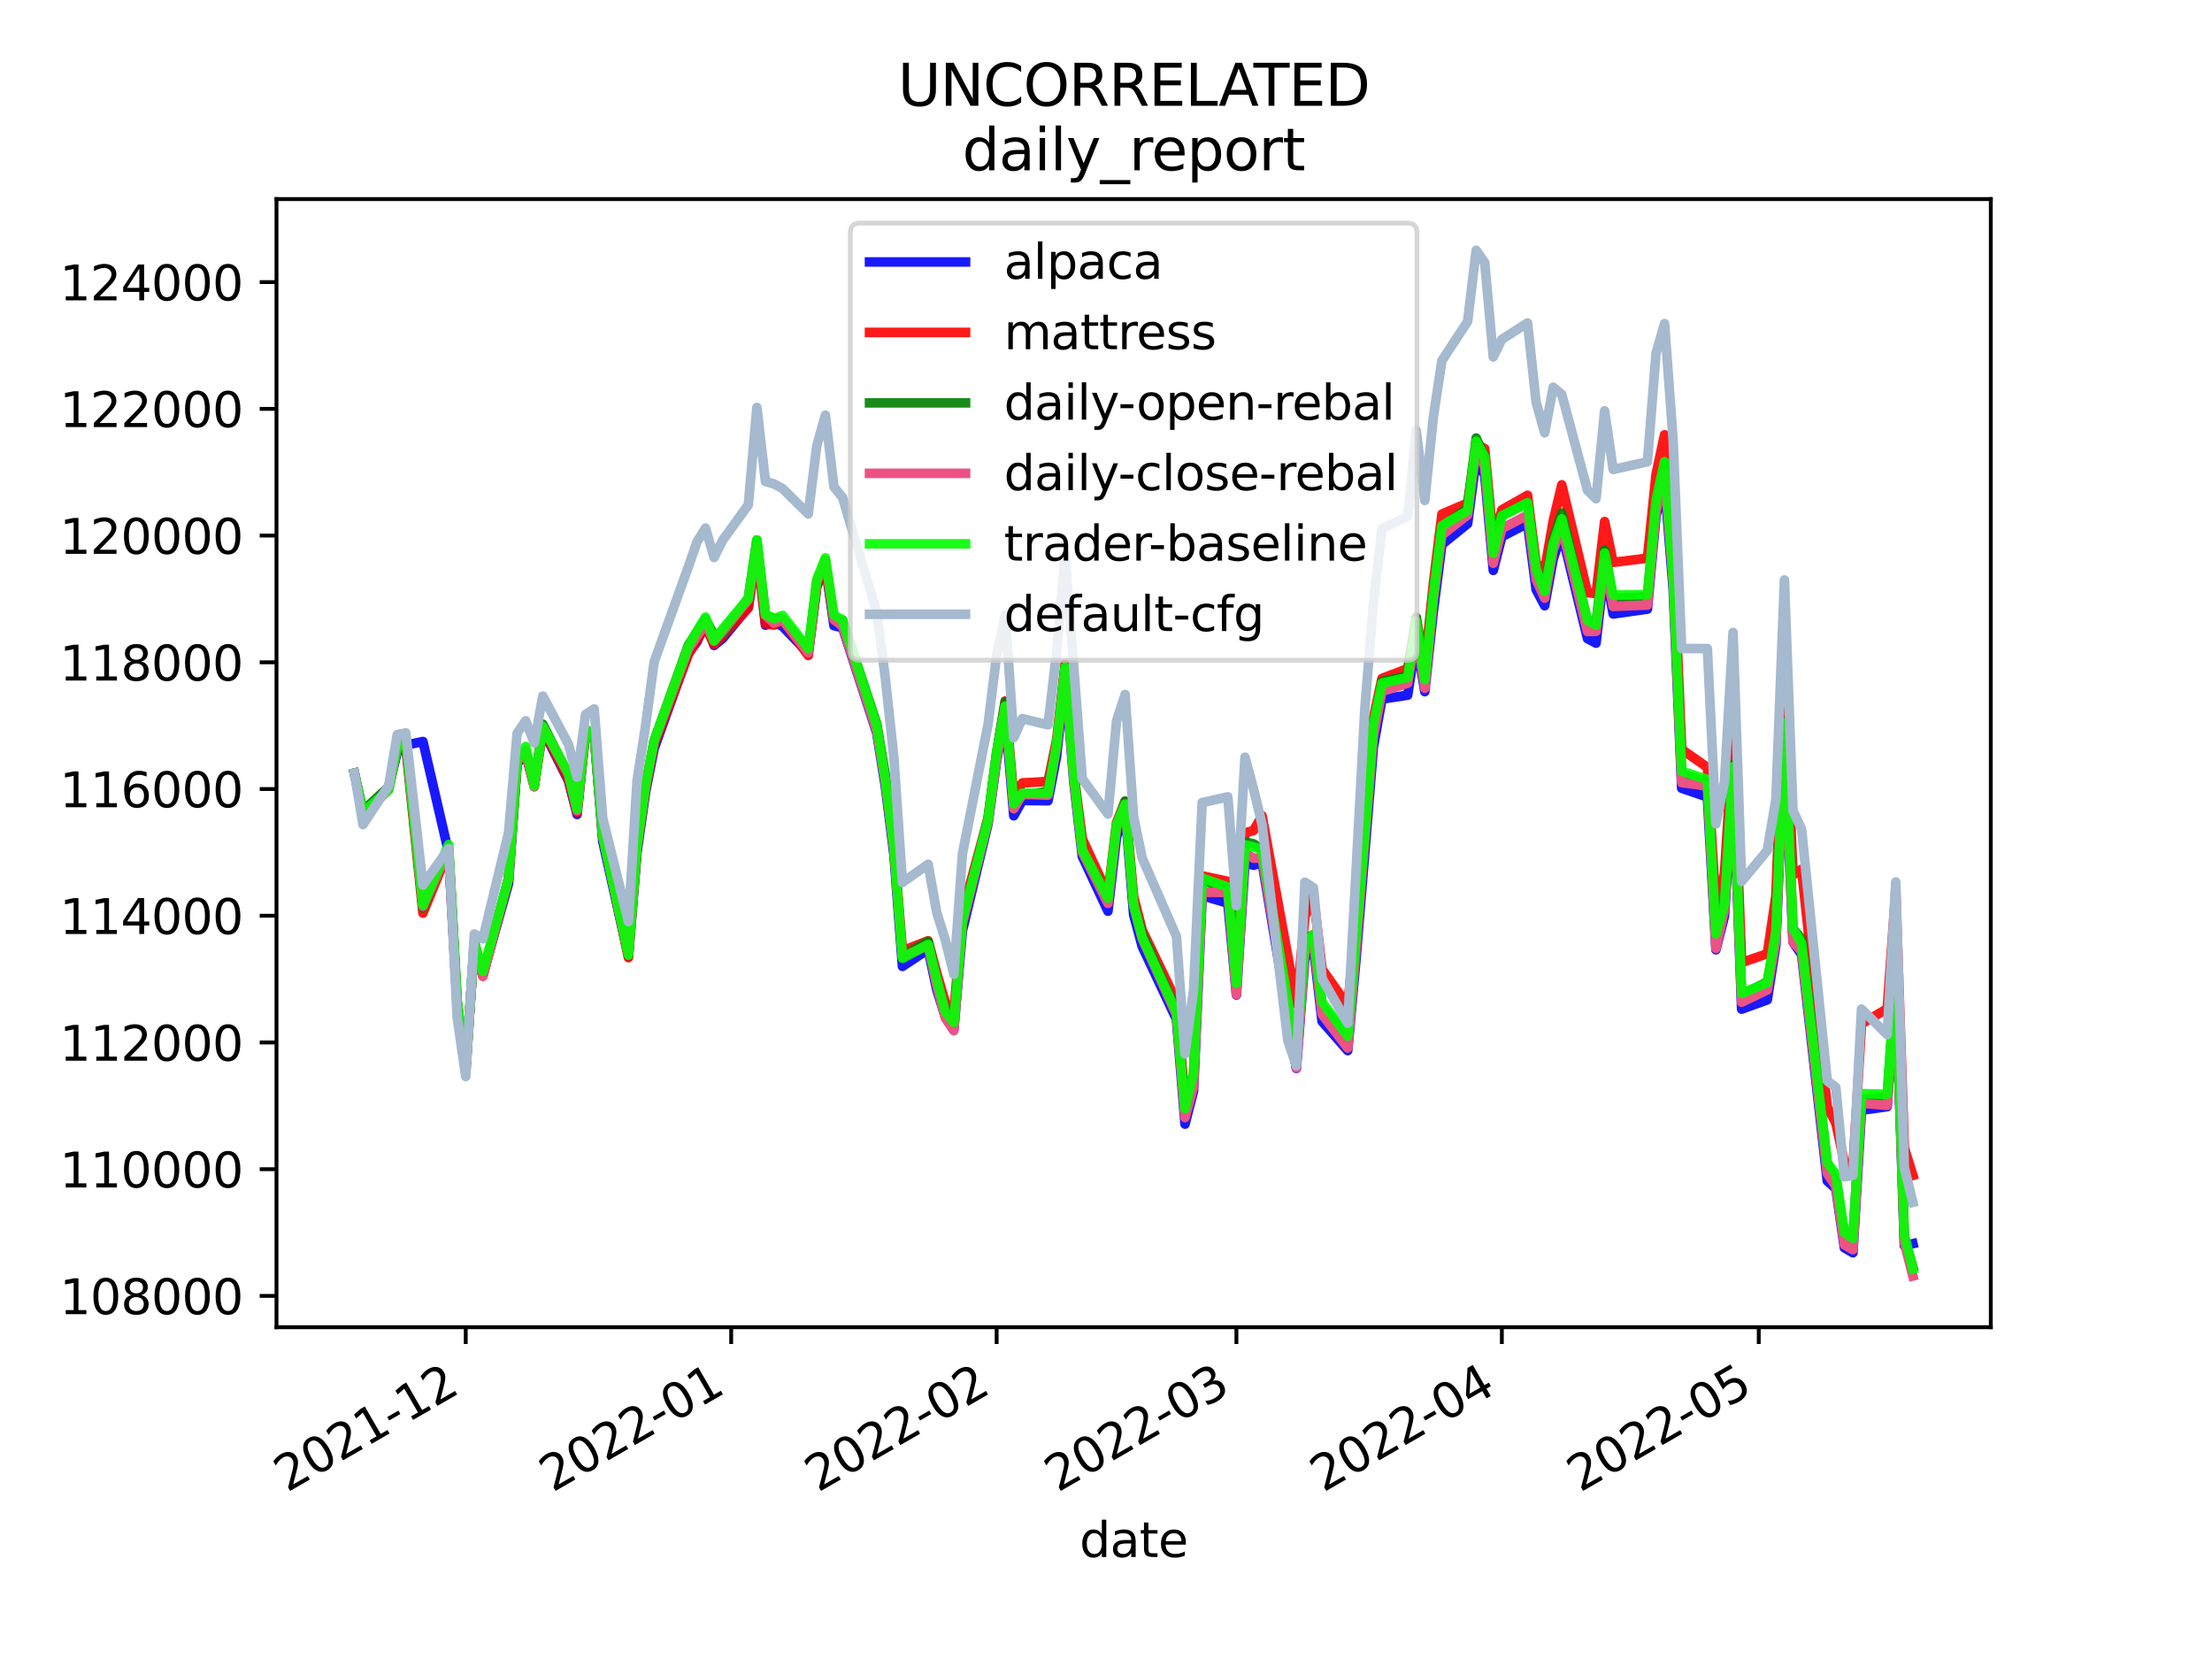 <?xml version="1.0" encoding="utf-8" standalone="no"?>
<!DOCTYPE svg PUBLIC "-//W3C//DTD SVG 1.1//EN"
  "http://www.w3.org/Graphics/SVG/1.1/DTD/svg11.dtd">
<svg height="345.6pt" version="1.1" viewBox="0 0 460.8 345.6" width="460.8pt" xmlns="http://www.w3.org/2000/svg" xmlns:xlink="http://www.w3.org/1999/xlink">
 <defs>
  <style type="text/css">*{stroke-linecap:butt;stroke-linejoin:round;}</style>
 </defs>
 <g id="figure_1">
  <g id="patch_1">
   <path d="M 0 345.6 
L 460.8 345.6 
L 460.8 0 
L 0 0 
z
" style="fill:#ffffff;"/>
  </g>
  <g id="axes_1">
   <g id="patch_2">
    <path d="M 57.6 276.48 
L 414.72 276.48 
L 414.72 41.472 
L 57.6 41.472 
z
" style="fill:#ffffff;"/>
   </g>
   <g id="matplotlib.axis_1">
    <g id="xtick_1">
     <g id="line2d_1">
      <defs>
       <path d="M 0 0 
L 0 3.5 
" id="mef895db12a" style="stroke:#000000;stroke-width:0.8;"/>
      </defs>
      <g>
       <use style="stroke:#000000;stroke-width:0.8;" x="97.022" xlink:href="#mef895db12a" y="276.48"/>
      </g>
     </g>
     <g id="text_1">
      <!-- 2021-12 -->
      <g transform="translate(59.798 310.952)rotate(-30)scale(0.1 -0.1)">
       <defs>
        <path d="M 1228 531 
L 3431 531 
L 3431 0 
L 469 0 
L 469 531 
Q 828 903 1448 1529 
Q 2069 2156 2228 2338 
Q 2531 2678 2651 2914 
Q 2772 3150 2772 3378 
Q 2772 3750 2511 3984 
Q 2250 4219 1831 4219 
Q 1534 4219 1204 4116 
Q 875 4013 500 3803 
L 500 4441 
Q 881 4594 1212 4672 
Q 1544 4750 1819 4750 
Q 2544 4750 2975 4387 
Q 3406 4025 3406 3419 
Q 3406 3131 3298 2873 
Q 3191 2616 2906 2266 
Q 2828 2175 2409 1742 
Q 1991 1309 1228 531 
z
" id="DejaVuSans-32" transform="scale(0.016)"/>
        <path d="M 2034 4250 
Q 1547 4250 1301 3770 
Q 1056 3291 1056 2328 
Q 1056 1369 1301 889 
Q 1547 409 2034 409 
Q 2525 409 2770 889 
Q 3016 1369 3016 2328 
Q 3016 3291 2770 3770 
Q 2525 4250 2034 4250 
z
M 2034 4750 
Q 2819 4750 3233 4129 
Q 3647 3509 3647 2328 
Q 3647 1150 3233 529 
Q 2819 -91 2034 -91 
Q 1250 -91 836 529 
Q 422 1150 422 2328 
Q 422 3509 836 4129 
Q 1250 4750 2034 4750 
z
" id="DejaVuSans-30" transform="scale(0.016)"/>
        <path d="M 794 531 
L 1825 531 
L 1825 4091 
L 703 3866 
L 703 4441 
L 1819 4666 
L 2450 4666 
L 2450 531 
L 3481 531 
L 3481 0 
L 794 0 
L 794 531 
z
" id="DejaVuSans-31" transform="scale(0.016)"/>
        <path d="M 313 2009 
L 1997 2009 
L 1997 1497 
L 313 1497 
L 313 2009 
z
" id="DejaVuSans-2d" transform="scale(0.016)"/>
       </defs>
       <use xlink:href="#DejaVuSans-32"/>
       <use x="63.623" xlink:href="#DejaVuSans-30"/>
       <use x="127.246" xlink:href="#DejaVuSans-32"/>
       <use x="190.869" xlink:href="#DejaVuSans-31"/>
       <use x="254.492" xlink:href="#DejaVuSans-2d"/>
       <use x="290.576" xlink:href="#DejaVuSans-31"/>
       <use x="354.199" xlink:href="#DejaVuSans-32"/>
      </g>
     </g>
    </g>
    <g id="xtick_2">
     <g id="line2d_2">
      <g>
       <use style="stroke:#000000;stroke-width:0.8;" x="152.321" xlink:href="#mef895db12a" y="276.48"/>
      </g>
     </g>
     <g id="text_2">
      <!-- 2022-01 -->
      <g transform="translate(115.096 310.952)rotate(-30)scale(0.1 -0.1)">
       <use xlink:href="#DejaVuSans-32"/>
       <use x="63.623" xlink:href="#DejaVuSans-30"/>
       <use x="127.246" xlink:href="#DejaVuSans-32"/>
       <use x="190.869" xlink:href="#DejaVuSans-32"/>
       <use x="254.492" xlink:href="#DejaVuSans-2d"/>
       <use x="290.576" xlink:href="#DejaVuSans-30"/>
       <use x="354.199" xlink:href="#DejaVuSans-31"/>
      </g>
     </g>
    </g>
    <g id="xtick_3">
     <g id="line2d_3">
      <g>
       <use style="stroke:#000000;stroke-width:0.8;" x="207.619" xlink:href="#mef895db12a" y="276.48"/>
      </g>
     </g>
     <g id="text_3">
      <!-- 2022-02 -->
      <g transform="translate(170.394 310.952)rotate(-30)scale(0.1 -0.1)">
       <use xlink:href="#DejaVuSans-32"/>
       <use x="63.623" xlink:href="#DejaVuSans-30"/>
       <use x="127.246" xlink:href="#DejaVuSans-32"/>
       <use x="190.869" xlink:href="#DejaVuSans-32"/>
       <use x="254.492" xlink:href="#DejaVuSans-2d"/>
       <use x="290.576" xlink:href="#DejaVuSans-30"/>
       <use x="354.199" xlink:href="#DejaVuSans-32"/>
      </g>
     </g>
    </g>
    <g id="xtick_4">
     <g id="line2d_4">
      <g>
       <use style="stroke:#000000;stroke-width:0.8;" x="257.566" xlink:href="#mef895db12a" y="276.48"/>
      </g>
     </g>
     <g id="text_4">
      <!-- 2022-03 -->
      <g transform="translate(220.341 310.952)rotate(-30)scale(0.1 -0.1)">
       <defs>
        <path d="M 2597 2516 
Q 3050 2419 3304 2112 
Q 3559 1806 3559 1356 
Q 3559 666 3084 287 
Q 2609 -91 1734 -91 
Q 1441 -91 1130 -33 
Q 819 25 488 141 
L 488 750 
Q 750 597 1062 519 
Q 1375 441 1716 441 
Q 2309 441 2620 675 
Q 2931 909 2931 1356 
Q 2931 1769 2642 2001 
Q 2353 2234 1838 2234 
L 1294 2234 
L 1294 2753 
L 1863 2753 
Q 2328 2753 2575 2939 
Q 2822 3125 2822 3475 
Q 2822 3834 2567 4026 
Q 2313 4219 1838 4219 
Q 1578 4219 1281 4162 
Q 984 4106 628 3988 
L 628 4550 
Q 988 4650 1302 4700 
Q 1616 4750 1894 4750 
Q 2613 4750 3031 4423 
Q 3450 4097 3450 3541 
Q 3450 3153 3228 2886 
Q 3006 2619 2597 2516 
z
" id="DejaVuSans-33" transform="scale(0.016)"/>
       </defs>
       <use xlink:href="#DejaVuSans-32"/>
       <use x="63.623" xlink:href="#DejaVuSans-30"/>
       <use x="127.246" xlink:href="#DejaVuSans-32"/>
       <use x="190.869" xlink:href="#DejaVuSans-32"/>
       <use x="254.492" xlink:href="#DejaVuSans-2d"/>
       <use x="290.576" xlink:href="#DejaVuSans-30"/>
       <use x="354.199" xlink:href="#DejaVuSans-33"/>
      </g>
     </g>
    </g>
    <g id="xtick_5">
     <g id="line2d_5">
      <g>
       <use style="stroke:#000000;stroke-width:0.8;" x="312.864" xlink:href="#mef895db12a" y="276.48"/>
      </g>
     </g>
     <g id="text_5">
      <!-- 2022-04 -->
      <g transform="translate(275.639 310.952)rotate(-30)scale(0.1 -0.1)">
       <defs>
        <path d="M 2419 4116 
L 825 1625 
L 2419 1625 
L 2419 4116 
z
M 2253 4666 
L 3047 4666 
L 3047 1625 
L 3713 1625 
L 3713 1100 
L 3047 1100 
L 3047 0 
L 2419 0 
L 2419 1100 
L 313 1100 
L 313 1709 
L 2253 4666 
z
" id="DejaVuSans-34" transform="scale(0.016)"/>
       </defs>
       <use xlink:href="#DejaVuSans-32"/>
       <use x="63.623" xlink:href="#DejaVuSans-30"/>
       <use x="127.246" xlink:href="#DejaVuSans-32"/>
       <use x="190.869" xlink:href="#DejaVuSans-32"/>
       <use x="254.492" xlink:href="#DejaVuSans-2d"/>
       <use x="290.576" xlink:href="#DejaVuSans-30"/>
       <use x="354.199" xlink:href="#DejaVuSans-34"/>
      </g>
     </g>
    </g>
    <g id="xtick_6">
     <g id="line2d_6">
      <g>
       <use style="stroke:#000000;stroke-width:0.8;" x="366.379" xlink:href="#mef895db12a" y="276.48"/>
      </g>
     </g>
     <g id="text_6">
      <!-- 2022-05 -->
      <g transform="translate(329.154 310.952)rotate(-30)scale(0.1 -0.1)">
       <defs>
        <path d="M 691 4666 
L 3169 4666 
L 3169 4134 
L 1269 4134 
L 1269 2991 
Q 1406 3038 1543 3061 
Q 1681 3084 1819 3084 
Q 2600 3084 3056 2656 
Q 3513 2228 3513 1497 
Q 3513 744 3044 326 
Q 2575 -91 1722 -91 
Q 1428 -91 1123 -41 
Q 819 9 494 109 
L 494 744 
Q 775 591 1075 516 
Q 1375 441 1709 441 
Q 2250 441 2565 725 
Q 2881 1009 2881 1497 
Q 2881 1984 2565 2268 
Q 2250 2553 1709 2553 
Q 1456 2553 1204 2497 
Q 953 2441 691 2322 
L 691 4666 
z
" id="DejaVuSans-35" transform="scale(0.016)"/>
       </defs>
       <use xlink:href="#DejaVuSans-32"/>
       <use x="63.623" xlink:href="#DejaVuSans-30"/>
       <use x="127.246" xlink:href="#DejaVuSans-32"/>
       <use x="190.869" xlink:href="#DejaVuSans-32"/>
       <use x="254.492" xlink:href="#DejaVuSans-2d"/>
       <use x="290.576" xlink:href="#DejaVuSans-30"/>
       <use x="354.199" xlink:href="#DejaVuSans-35"/>
      </g>
     </g>
    </g>
    <g id="text_7">
     <!-- date -->
     <g transform="translate(224.885 324.351)scale(0.1 -0.1)">
      <defs>
       <path d="M 2906 2969 
L 2906 4863 
L 3481 4863 
L 3481 0 
L 2906 0 
L 2906 525 
Q 2725 213 2448 61 
Q 2172 -91 1784 -91 
Q 1150 -91 751 415 
Q 353 922 353 1747 
Q 353 2572 751 3078 
Q 1150 3584 1784 3584 
Q 2172 3584 2448 3432 
Q 2725 3281 2906 2969 
z
M 947 1747 
Q 947 1113 1208 752 
Q 1469 391 1925 391 
Q 2381 391 2643 752 
Q 2906 1113 2906 1747 
Q 2906 2381 2643 2742 
Q 2381 3103 1925 3103 
Q 1469 3103 1208 2742 
Q 947 2381 947 1747 
z
" id="DejaVuSans-64" transform="scale(0.016)"/>
       <path d="M 2194 1759 
Q 1497 1759 1228 1600 
Q 959 1441 959 1056 
Q 959 750 1161 570 
Q 1363 391 1709 391 
Q 2188 391 2477 730 
Q 2766 1069 2766 1631 
L 2766 1759 
L 2194 1759 
z
M 3341 1997 
L 3341 0 
L 2766 0 
L 2766 531 
Q 2569 213 2275 61 
Q 1981 -91 1556 -91 
Q 1019 -91 701 211 
Q 384 513 384 1019 
Q 384 1609 779 1909 
Q 1175 2209 1959 2209 
L 2766 2209 
L 2766 2266 
Q 2766 2663 2505 2880 
Q 2244 3097 1772 3097 
Q 1472 3097 1187 3025 
Q 903 2953 641 2809 
L 641 3341 
Q 956 3463 1253 3523 
Q 1550 3584 1831 3584 
Q 2591 3584 2966 3190 
Q 3341 2797 3341 1997 
z
" id="DejaVuSans-61" transform="scale(0.016)"/>
       <path d="M 1172 4494 
L 1172 3500 
L 2356 3500 
L 2356 3053 
L 1172 3053 
L 1172 1153 
Q 1172 725 1289 603 
Q 1406 481 1766 481 
L 2356 481 
L 2356 0 
L 1766 0 
Q 1100 0 847 248 
Q 594 497 594 1153 
L 594 3053 
L 172 3053 
L 172 3500 
L 594 3500 
L 594 4494 
L 1172 4494 
z
" id="DejaVuSans-74" transform="scale(0.016)"/>
       <path d="M 3597 1894 
L 3597 1613 
L 953 1613 
Q 991 1019 1311 708 
Q 1631 397 2203 397 
Q 2534 397 2845 478 
Q 3156 559 3463 722 
L 3463 178 
Q 3153 47 2828 -22 
Q 2503 -91 2169 -91 
Q 1331 -91 842 396 
Q 353 884 353 1716 
Q 353 2575 817 3079 
Q 1281 3584 2069 3584 
Q 2775 3584 3186 3129 
Q 3597 2675 3597 1894 
z
M 3022 2063 
Q 3016 2534 2758 2815 
Q 2500 3097 2075 3097 
Q 1594 3097 1305 2825 
Q 1016 2553 972 2059 
L 3022 2063 
z
" id="DejaVuSans-65" transform="scale(0.016)"/>
      </defs>
      <use xlink:href="#DejaVuSans-64"/>
      <use x="63.477" xlink:href="#DejaVuSans-61"/>
      <use x="124.756" xlink:href="#DejaVuSans-74"/>
      <use x="163.965" xlink:href="#DejaVuSans-65"/>
     </g>
    </g>
   </g>
   <g id="matplotlib.axis_2">
    <g id="ytick_1">
     <g id="line2d_7">
      <defs>
       <path d="M 0 0 
L -3.5 0 
" id="m8a7f9b39d1" style="stroke:#000000;stroke-width:0.8;"/>
      </defs>
      <g>
       <use style="stroke:#000000;stroke-width:0.8;" x="57.6" xlink:href="#m8a7f9b39d1" y="269.964"/>
      </g>
     </g>
     <g id="text_8">
      <!-- 108000 -->
      <g transform="translate(12.425 273.764)scale(0.1 -0.1)">
       <defs>
        <path d="M 2034 2216 
Q 1584 2216 1326 1975 
Q 1069 1734 1069 1313 
Q 1069 891 1326 650 
Q 1584 409 2034 409 
Q 2484 409 2743 651 
Q 3003 894 3003 1313 
Q 3003 1734 2745 1975 
Q 2488 2216 2034 2216 
z
M 1403 2484 
Q 997 2584 770 2862 
Q 544 3141 544 3541 
Q 544 4100 942 4425 
Q 1341 4750 2034 4750 
Q 2731 4750 3128 4425 
Q 3525 4100 3525 3541 
Q 3525 3141 3298 2862 
Q 3072 2584 2669 2484 
Q 3125 2378 3379 2068 
Q 3634 1759 3634 1313 
Q 3634 634 3220 271 
Q 2806 -91 2034 -91 
Q 1263 -91 848 271 
Q 434 634 434 1313 
Q 434 1759 690 2068 
Q 947 2378 1403 2484 
z
M 1172 3481 
Q 1172 3119 1398 2916 
Q 1625 2713 2034 2713 
Q 2441 2713 2670 2916 
Q 2900 3119 2900 3481 
Q 2900 3844 2670 4047 
Q 2441 4250 2034 4250 
Q 1625 4250 1398 4047 
Q 1172 3844 1172 3481 
z
" id="DejaVuSans-38" transform="scale(0.016)"/>
       </defs>
       <use xlink:href="#DejaVuSans-31"/>
       <use x="63.623" xlink:href="#DejaVuSans-30"/>
       <use x="127.246" xlink:href="#DejaVuSans-38"/>
       <use x="190.869" xlink:href="#DejaVuSans-30"/>
       <use x="254.492" xlink:href="#DejaVuSans-30"/>
       <use x="318.115" xlink:href="#DejaVuSans-30"/>
      </g>
     </g>
    </g>
    <g id="ytick_2">
     <g id="line2d_8">
      <g>
       <use style="stroke:#000000;stroke-width:0.8;" x="57.6" xlink:href="#m8a7f9b39d1" y="243.565"/>
      </g>
     </g>
     <g id="text_9">
      <!-- 110000 -->
      <g transform="translate(12.425 247.365)scale(0.1 -0.1)">
       <use xlink:href="#DejaVuSans-31"/>
       <use x="63.623" xlink:href="#DejaVuSans-31"/>
       <use x="127.246" xlink:href="#DejaVuSans-30"/>
       <use x="190.869" xlink:href="#DejaVuSans-30"/>
       <use x="254.492" xlink:href="#DejaVuSans-30"/>
       <use x="318.115" xlink:href="#DejaVuSans-30"/>
      </g>
     </g>
    </g>
    <g id="ytick_3">
     <g id="line2d_9">
      <g>
       <use style="stroke:#000000;stroke-width:0.8;" x="57.6" xlink:href="#m8a7f9b39d1" y="217.166"/>
      </g>
     </g>
     <g id="text_10">
      <!-- 112000 -->
      <g transform="translate(12.425 220.966)scale(0.1 -0.1)">
       <use xlink:href="#DejaVuSans-31"/>
       <use x="63.623" xlink:href="#DejaVuSans-31"/>
       <use x="127.246" xlink:href="#DejaVuSans-32"/>
       <use x="190.869" xlink:href="#DejaVuSans-30"/>
       <use x="254.492" xlink:href="#DejaVuSans-30"/>
       <use x="318.115" xlink:href="#DejaVuSans-30"/>
      </g>
     </g>
    </g>
    <g id="ytick_4">
     <g id="line2d_10">
      <g>
       <use style="stroke:#000000;stroke-width:0.8;" x="57.6" xlink:href="#m8a7f9b39d1" y="190.767"/>
      </g>
     </g>
     <g id="text_11">
      <!-- 114000 -->
      <g transform="translate(12.425 194.567)scale(0.1 -0.1)">
       <use xlink:href="#DejaVuSans-31"/>
       <use x="63.623" xlink:href="#DejaVuSans-31"/>
       <use x="127.246" xlink:href="#DejaVuSans-34"/>
       <use x="190.869" xlink:href="#DejaVuSans-30"/>
       <use x="254.492" xlink:href="#DejaVuSans-30"/>
       <use x="318.115" xlink:href="#DejaVuSans-30"/>
      </g>
     </g>
    </g>
    <g id="ytick_5">
     <g id="line2d_11">
      <g>
       <use style="stroke:#000000;stroke-width:0.8;" x="57.6" xlink:href="#m8a7f9b39d1" y="164.368"/>
      </g>
     </g>
     <g id="text_12">
      <!-- 116000 -->
      <g transform="translate(12.425 168.167)scale(0.1 -0.1)">
       <defs>
        <path d="M 2113 2584 
Q 1688 2584 1439 2293 
Q 1191 2003 1191 1497 
Q 1191 994 1439 701 
Q 1688 409 2113 409 
Q 2538 409 2786 701 
Q 3034 994 3034 1497 
Q 3034 2003 2786 2293 
Q 2538 2584 2113 2584 
z
M 3366 4563 
L 3366 3988 
Q 3128 4100 2886 4159 
Q 2644 4219 2406 4219 
Q 1781 4219 1451 3797 
Q 1122 3375 1075 2522 
Q 1259 2794 1537 2939 
Q 1816 3084 2150 3084 
Q 2853 3084 3261 2657 
Q 3669 2231 3669 1497 
Q 3669 778 3244 343 
Q 2819 -91 2113 -91 
Q 1303 -91 875 529 
Q 447 1150 447 2328 
Q 447 3434 972 4092 
Q 1497 4750 2381 4750 
Q 2619 4750 2861 4703 
Q 3103 4656 3366 4563 
z
" id="DejaVuSans-36" transform="scale(0.016)"/>
       </defs>
       <use xlink:href="#DejaVuSans-31"/>
       <use x="63.623" xlink:href="#DejaVuSans-31"/>
       <use x="127.246" xlink:href="#DejaVuSans-36"/>
       <use x="190.869" xlink:href="#DejaVuSans-30"/>
       <use x="254.492" xlink:href="#DejaVuSans-30"/>
       <use x="318.115" xlink:href="#DejaVuSans-30"/>
      </g>
     </g>
    </g>
    <g id="ytick_6">
     <g id="line2d_12">
      <g>
       <use style="stroke:#000000;stroke-width:0.8;" x="57.6" xlink:href="#m8a7f9b39d1" y="137.969"/>
      </g>
     </g>
     <g id="text_13">
      <!-- 118000 -->
      <g transform="translate(12.425 141.768)scale(0.1 -0.1)">
       <use xlink:href="#DejaVuSans-31"/>
       <use x="63.623" xlink:href="#DejaVuSans-31"/>
       <use x="127.246" xlink:href="#DejaVuSans-38"/>
       <use x="190.869" xlink:href="#DejaVuSans-30"/>
       <use x="254.492" xlink:href="#DejaVuSans-30"/>
       <use x="318.115" xlink:href="#DejaVuSans-30"/>
      </g>
     </g>
    </g>
    <g id="ytick_7">
     <g id="line2d_13">
      <g>
       <use style="stroke:#000000;stroke-width:0.8;" x="57.6" xlink:href="#m8a7f9b39d1" y="111.57"/>
      </g>
     </g>
     <g id="text_14">
      <!-- 120000 -->
      <g transform="translate(12.425 115.369)scale(0.1 -0.1)">
       <use xlink:href="#DejaVuSans-31"/>
       <use x="63.623" xlink:href="#DejaVuSans-32"/>
       <use x="127.246" xlink:href="#DejaVuSans-30"/>
       <use x="190.869" xlink:href="#DejaVuSans-30"/>
       <use x="254.492" xlink:href="#DejaVuSans-30"/>
       <use x="318.115" xlink:href="#DejaVuSans-30"/>
      </g>
     </g>
    </g>
    <g id="ytick_8">
     <g id="line2d_14">
      <g>
       <use style="stroke:#000000;stroke-width:0.8;" x="57.6" xlink:href="#m8a7f9b39d1" y="85.171"/>
      </g>
     </g>
     <g id="text_15">
      <!-- 122000 -->
      <g transform="translate(12.425 88.97)scale(0.1 -0.1)">
       <use xlink:href="#DejaVuSans-31"/>
       <use x="63.623" xlink:href="#DejaVuSans-32"/>
       <use x="127.246" xlink:href="#DejaVuSans-32"/>
       <use x="190.869" xlink:href="#DejaVuSans-30"/>
       <use x="254.492" xlink:href="#DejaVuSans-30"/>
       <use x="318.115" xlink:href="#DejaVuSans-30"/>
      </g>
     </g>
    </g>
    <g id="ytick_9">
     <g id="line2d_15">
      <g>
       <use style="stroke:#000000;stroke-width:0.8;" x="57.6" xlink:href="#m8a7f9b39d1" y="58.772"/>
      </g>
     </g>
     <g id="text_16">
      <!-- 124000 -->
      <g transform="translate(12.425 62.571)scale(0.1 -0.1)">
       <use xlink:href="#DejaVuSans-31"/>
       <use x="63.623" xlink:href="#DejaVuSans-32"/>
       <use x="127.246" xlink:href="#DejaVuSans-34"/>
       <use x="190.869" xlink:href="#DejaVuSans-30"/>
       <use x="254.492" xlink:href="#DejaVuSans-30"/>
       <use x="318.115" xlink:href="#DejaVuSans-30"/>
      </g>
     </g>
    </g>
   </g>
   <g id="line2d_16">
    <path clip-path="url(#p7fda6d9c7b)" d="M 73.833 161.061 
L 75.617 169.607 
L 80.968 164.158 
L 82.752 156.664 
L 84.536 155.234 
L 88.103 154.467 
L 93.455 177.615 
L 95.239 209.281 
L 97.022 222.68 
L 98.806 196.664 
L 100.59 203.1 
L 105.941 184.045 
L 107.725 159.033 
L 109.509 157.159 
L 111.293 163.658 
L 113.077 152.07 
L 118.428 162.698 
L 120.212 169.67 
L 121.996 152.541 
L 123.78 152.743 
L 125.563 175.255 
L 130.915 199.205 
L 132.699 177.595 
L 134.482 165.027 
L 136.266 155.968 
L 143.402 136.028 
L 145.185 133.737 
L 146.969 129.493 
L 148.753 134.462 
L 150.537 133.016 
L 155.888 126.471 
L 157.672 113.841 
L 159.456 130.234 
L 161.24 129.61 
L 163.024 130.495 
L 168.375 136.049 
L 170.159 122.191 
L 171.943 117.746 
L 173.726 130.342 
L 175.51 130.749 
L 182.646 152.719 
L 184.429 163.84 
L 186.213 177.99 
L 187.997 201.321 
L 193.348 197.778 
L 195.132 206.155 
L 196.916 211.823 
L 198.7 214.581 
L 200.484 193.908 
L 205.835 171.591 
L 207.619 158.479 
L 209.403 148.903 
L 211.187 169.941 
L 212.97 166.75 
L 218.322 166.813 
L 220.106 157.572 
L 221.889 140.543 
L 223.673 162.691 
L 225.457 178.412 
L 230.809 189.822 
L 232.592 174.366 
L 234.376 168.623 
L 236.16 190.585 
L 237.944 197.19 
L 245.079 212.338 
L 246.863 234.178 
L 248.647 227.221 
L 250.431 186.572 
L 255.782 188.15 
L 257.566 207.282 
L 259.35 179.752 
L 261.133 180.25 
L 262.917 179.658 
L 268.269 211.839 
L 270.053 222.58 
L 271.836 199.592 
L 273.62 197.371 
L 275.404 212.77 
L 280.755 218.863 
L 282.539 199.175 
L 284.323 177.489 
L 286.107 155.634 
L 287.891 145.623 
L 293.242 144.818 
L 295.026 133.309 
L 296.81 144.085 
L 298.594 127.325 
L 300.377 113.419 
L 305.729 109.101 
L 307.513 95.591 
L 309.296 99.016 
L 311.08 118.818 
L 312.864 111.799 
L 318.216 109.03 
L 319.999 122.822 
L 321.783 126.187 
L 323.567 116.413 
L 325.351 111.095 
L 330.702 133.036 
L 332.486 133.98 
L 334.27 118.202 
L 336.054 127.902 
L 343.189 126.891 
L 344.973 107.459 
L 346.757 100.722 
L 348.54 122.629 
L 350.324 164.201 
L 355.676 166.038 
L 357.459 197.859 
L 359.243 190.801 
L 361.027 162.017 
L 362.811 210.225 
L 368.162 208.282 
L 369.946 196.863 
L 371.73 153.035 
L 373.514 196.261 
L 375.298 198.836 
L 380.649 246.007 
L 382.433 247.625 
L 384.217 259.947 
L 386.001 260.98 
L 387.784 231.283 
L 393.136 230.537 
L 394.92 204.789 
L 396.703 259.495 
L 398.487 259.081 
" style="fill:none;stroke:#0000ff;stroke-linecap:square;stroke-opacity:0.9;stroke-width:2;"/>
   </g>
   <g id="line2d_17">
    <path clip-path="url(#p7fda6d9c7b)" d="M 73.833 161.061 
L 75.617 169.452 
L 80.968 164.427 
L 82.752 155.42 
L 84.536 155.471 
L 88.103 190.218 
L 93.455 177.184 
L 95.239 209.557 
L 97.022 223.317 
L 98.806 196.553 
L 100.59 203.366 
L 105.941 183.232 
L 107.725 158.941 
L 109.509 156.799 
L 111.293 163.897 
L 113.077 151.735 
L 118.428 162.477 
L 120.212 169.246 
L 121.996 152.35 
L 123.78 152.548 
L 125.563 173.936 
L 130.915 199.493 
L 132.699 176.79 
L 134.482 164.368 
L 136.266 155.176 
L 143.402 136.332 
L 145.185 133.4 
L 146.969 130.567 
L 148.753 134.215 
L 150.537 132.473 
L 155.888 126.652 
L 157.672 114.547 
L 159.456 129.938 
L 161.24 130.218 
L 163.024 129.155 
L 168.375 136.552 
L 170.159 122.078 
L 171.943 117.983 
L 173.726 129.267 
L 175.51 129.7 
L 182.646 151.135 
L 184.429 162.177 
L 186.213 175.848 
L 187.997 198.066 
L 193.348 195.977 
L 195.132 202.656 
L 196.916 208.775 
L 198.7 210.999 
L 200.484 190.079 
L 205.835 170.412 
L 207.619 157.019 
L 209.403 146.028 
L 211.187 166.011 
L 212.97 163.094 
L 218.322 162.791 
L 220.106 154.155 
L 221.889 138.217 
L 223.673 160.88 
L 225.457 174.717 
L 230.809 186.288 
L 232.592 171.39 
L 234.376 166.929 
L 236.16 186.771 
L 237.944 193.739 
L 245.079 208.594 
L 246.863 229.27 
L 248.647 224.072 
L 250.431 182.451 
L 255.782 183.603 
L 257.566 201.678 
L 259.35 173.492 
L 261.133 173.009 
L 262.917 169.952 
L 268.269 199.169 
L 270.053 209.207 
L 271.836 191.012 
L 273.62 186.419 
L 275.404 201.883 
L 280.755 209.49 
L 282.539 191.728 
L 284.323 172.572 
L 286.107 149.594 
L 287.891 141.326 
L 293.242 139.294 
L 295.026 128.73 
L 296.81 138.861 
L 298.594 121.603 
L 300.377 107.091 
L 305.729 104.801 
L 307.513 92.475 
L 309.296 93.471 
L 311.08 112.707 
L 312.864 106.208 
L 318.216 103.172 
L 319.999 117.312 
L 321.783 118.667 
L 323.567 108.485 
L 325.351 100.992 
L 330.702 123.453 
L 332.486 123.652 
L 334.27 108.646 
L 336.054 117.157 
L 343.189 116.267 
L 344.973 98.876 
L 346.757 90.576 
L 348.54 113.942 
L 350.324 156.116 
L 355.676 159.852 
L 357.459 189.126 
L 359.243 181.975 
L 361.027 153.588 
L 362.811 200.523 
L 368.162 198.675 
L 369.946 186.659 
L 371.73 140.8 
L 373.514 182.273 
L 375.298 181.087 
L 380.649 230.556 
L 382.433 233.945 
L 384.217 242.215 
L 386.001 243.247 
L 387.784 213.264 
L 393.136 210.148 
L 394.92 185.664 
L 396.703 239.093 
L 398.487 244.862 
" style="fill:none;stroke:#ff0000;stroke-linecap:square;stroke-opacity:0.9;stroke-width:2;"/>
   </g>
   <g id="line2d_18">
    <path clip-path="url(#p7fda6d9c7b)" d="M 73.833 161.061 
L 75.617 168.857 
L 80.968 163.907 
L 82.752 155.875 
L 84.536 155.183 
L 88.103 189.143 
L 93.455 176.716 
L 95.239 208.525 
L 97.022 223.154 
L 98.806 196.153 
L 100.59 203.029 
L 105.941 182.982 
L 107.725 158.651 
L 109.509 156.419 
L 111.293 163.554 
L 113.077 150.859 
L 118.428 161.47 
L 120.212 167.957 
L 121.996 152.75 
L 123.78 153.381 
L 125.563 174.465 
L 130.915 198.178 
L 132.699 176.795 
L 134.482 164.098 
L 136.266 154.331 
L 143.402 134.379 
L 145.185 131.664 
L 146.969 128.935 
L 148.753 132.333 
L 150.537 131.961 
L 155.888 124.603 
L 157.672 112.5 
L 159.456 128.034 
L 161.24 128.83 
L 163.024 128.92 
L 168.375 135.515 
L 170.159 121.216 
L 171.943 116.771 
L 173.726 129.063 
L 175.51 129.145 
L 182.646 150.795 
L 184.429 161.448 
L 186.213 176.745 
L 187.997 199.096 
L 193.348 196.1 
L 195.132 203.961 
L 196.916 210.885 
L 198.7 213.586 
L 200.484 191.883 
L 205.835 170.408 
L 207.619 156.744 
L 209.403 146.196 
L 211.187 167.625 
L 212.97 165.747 
L 218.322 164.813 
L 220.106 155.397 
L 221.889 138.871 
L 223.673 160.744 
L 225.457 177.185 
L 230.809 186.961 
L 232.592 172.245 
L 234.376 166.899 
L 236.16 188.466 
L 237.944 194.47 
L 245.079 210.606 
L 246.863 231.114 
L 248.647 223.599 
L 250.431 183.411 
L 255.782 184.911 
L 257.566 204.233 
L 259.35 175.41 
L 261.133 175.778 
L 262.917 177.001 
L 268.269 208.986 
L 270.053 219.263 
L 271.836 195.648 
L 273.62 194.648 
L 275.404 209.608 
L 280.755 216.114 
L 282.539 195.56 
L 284.323 172.761 
L 286.107 151.84 
L 287.891 141.934 
L 293.242 140.807 
L 295.026 128.599 
L 296.81 141.618 
L 298.594 123.409 
L 300.377 109.758 
L 305.729 105.817 
L 307.513 91.246 
L 309.296 95.215 
L 311.08 115.26 
L 312.864 107.43 
L 318.216 104.767 
L 319.999 118.86 
L 321.783 122.281 
L 323.567 112.42 
L 325.351 106.868 
L 330.702 129.356 
L 332.486 129.804 
L 334.27 114.575 
L 336.054 124.714 
L 343.189 124.25 
L 344.973 104.826 
L 346.757 96.799 
L 348.54 119.517 
L 350.324 161.26 
L 355.676 162.884 
L 357.459 194.775 
L 359.243 188.201 
L 361.027 159.287 
L 362.811 207.224 
L 368.162 204.528 
L 369.946 194.985 
L 371.73 150.583 
L 373.514 193.413 
L 375.298 195.614 
L 380.649 242.33 
L 382.433 245.568 
L 384.217 257.08 
L 386.001 257.705 
L 387.784 229.048 
L 393.136 228.502 
L 394.92 202.871 
L 396.703 257.608 
L 398.487 263.984 
" style="fill:none;stroke:#008000;stroke-linecap:square;stroke-opacity:0.9;stroke-width:2;"/>
   </g>
   <g id="line2d_19">
    <path clip-path="url(#p7fda6d9c7b)" d="M 73.833 161.061 
L 75.617 169.811 
L 80.968 164.515 
L 82.752 155.639 
L 84.536 154.203 
L 88.103 188.818 
L 93.455 176.846 
L 95.239 209.065 
L 97.022 222.311 
L 98.806 196.474 
L 100.59 203.35 
L 105.941 182.883 
L 107.725 158.571 
L 109.509 156.772 
L 111.293 163.847 
L 113.077 151.452 
L 118.428 161.326 
L 120.212 168.886 
L 121.996 152.384 
L 123.78 152.86 
L 125.563 174.199 
L 130.915 198.722 
L 132.699 176.242 
L 134.482 163.898 
L 136.266 154.453 
L 143.402 135.235 
L 145.185 132.529 
L 146.969 129.916 
L 148.753 133.555 
L 150.537 131.498 
L 155.888 124.927 
L 157.672 113.916 
L 159.456 128.207 
L 161.24 129.78 
L 163.024 129.128 
L 168.375 135.971 
L 170.159 121.172 
L 171.943 116.731 
L 173.726 129.033 
L 175.51 130.451 
L 182.646 152.351 
L 184.429 162.966 
L 186.213 176.927 
L 187.997 199.277 
L 193.348 196.987 
L 195.132 205.264 
L 196.916 212.034 
L 198.7 214.691 
L 200.484 192.43 
L 205.835 171.126 
L 207.619 158.203 
L 209.403 147.203 
L 211.187 168.464 
L 212.97 165.437 
L 218.322 165.659 
L 220.106 155.633 
L 221.889 139.679 
L 223.673 162.219 
L 225.457 177.515 
L 230.809 188.185 
L 232.592 172.444 
L 234.376 167.833 
L 236.16 188.647 
L 237.944 195.535 
L 245.079 211.432 
L 246.863 232.814 
L 248.647 226.326 
L 250.431 185.866 
L 255.782 185.895 
L 257.566 207.189 
L 259.35 177.694 
L 261.133 178.773 
L 262.917 178.726 
L 268.269 210.878 
L 270.053 222.497 
L 271.836 198.139 
L 273.62 196.188 
L 275.404 211.275 
L 280.755 218.315 
L 282.539 196.973 
L 284.323 174.694 
L 286.107 153.256 
L 287.891 144.024 
L 293.242 142.323 
L 295.026 131.34 
L 296.81 143.379 
L 298.594 124.933 
L 300.377 111.453 
L 305.729 107.271 
L 307.513 93.14 
L 309.296 97.267 
L 311.08 117.326 
L 312.864 110.11 
L 318.216 107.313 
L 319.999 120.693 
L 321.783 124.597 
L 323.567 114.504 
L 325.351 109.851 
L 330.702 131.566 
L 332.486 131.507 
L 334.27 117.179 
L 336.054 126.328 
L 343.189 126.04 
L 344.973 106.555 
L 346.757 98.565 
L 348.54 121.071 
L 350.324 163.039 
L 355.676 163.731 
L 357.459 197.579 
L 359.243 189.55 
L 361.027 160.904 
L 362.811 208.784 
L 368.162 206.213 
L 369.946 195.943 
L 371.73 151.992 
L 373.514 196.233 
L 375.298 198.158 
L 380.649 244.446 
L 382.433 247.112 
L 384.217 259.322 
L 386.001 260.322 
L 387.784 229.829 
L 393.136 230.256 
L 394.92 203.593 
L 396.703 258.872 
L 398.487 265.798 
" style="fill:none;stroke:#ec5283;stroke-linecap:square;stroke-width:2;"/>
   </g>
   <g id="line2d_20">
    <path clip-path="url(#p7fda6d9c7b)" d="M 73.833 161.061 
L 75.617 169.236 
L 80.968 164.54 
L 82.752 155.387 
L 84.536 154.248 
L 88.103 188.542 
L 93.455 175.929 
L 95.239 208.469 
L 97.022 222.815 
L 98.806 196.214 
L 100.59 202.346 
L 105.941 182.994 
L 107.725 158.343 
L 109.509 155.501 
L 111.293 163.717 
L 113.077 151.322 
L 118.428 161.13 
L 120.212 168.565 
L 121.996 151.987 
L 123.78 152.611 
L 125.563 173.992 
L 130.915 199.008 
L 132.699 176.191 
L 134.482 163.343 
L 136.266 154.283 
L 143.402 134.595 
L 145.185 131.465 
L 146.969 128.559 
L 148.753 133.468 
L 150.537 130.997 
L 155.888 124.62 
L 157.672 112.493 
L 159.456 127.999 
L 161.24 128.886 
L 163.024 128.206 
L 168.375 135.08 
L 170.159 120.664 
L 171.943 116.199 
L 173.726 128.062 
L 175.51 129.191 
L 182.646 151.133 
L 184.429 162.414 
L 186.213 176.27 
L 187.997 199.629 
L 193.348 196.736 
L 195.132 203.907 
L 196.916 210.781 
L 198.7 212.99 
L 200.484 191.664 
L 205.835 170.74 
L 207.619 156.631 
L 209.403 147.095 
L 211.187 167.473 
L 212.97 165.228 
L 218.322 165.299 
L 220.106 155.102 
L 221.889 138.989 
L 223.673 161.407 
L 225.457 177.044 
L 230.809 187.122 
L 232.592 171.74 
L 234.376 167.495 
L 236.16 188.54 
L 237.944 195.261 
L 245.079 210.903 
L 246.863 230.966 
L 248.647 223.522 
L 250.431 182.919 
L 255.782 184.788 
L 257.566 204.858 
L 259.35 175.991 
L 261.133 176.443 
L 262.917 177.033 
L 268.269 208.504 
L 270.053 219.809 
L 271.836 196.372 
L 273.62 194.659 
L 275.404 208.733 
L 280.755 215.861 
L 282.539 194.259 
L 284.323 173.669 
L 286.107 150.88 
L 287.891 142.326 
L 293.242 141.124 
L 295.026 129.401 
L 296.81 141.593 
L 298.594 123.855 
L 300.377 109.511 
L 305.729 106.364 
L 307.513 91.932 
L 309.296 95.234 
L 311.08 115.24 
L 312.864 107.449 
L 318.216 104.742 
L 319.999 118.59 
L 321.783 123.184 
L 323.567 113.204 
L 325.351 108.085 
L 330.702 129.238 
L 332.486 130.249 
L 334.27 115.214 
L 336.054 123.981 
L 343.189 123.86 
L 344.973 104.243 
L 346.757 96.182 
L 348.54 120.032 
L 350.324 160.647 
L 355.676 162.392 
L 357.459 194.54 
L 359.243 188.293 
L 361.027 159.74 
L 362.811 206.949 
L 368.162 204.709 
L 369.946 193.98 
L 371.73 150.62 
L 373.514 193.427 
L 375.298 196.54 
L 380.649 242.216 
L 382.433 244.545 
L 384.217 256.776 
L 386.001 257.955 
L 387.784 227.824 
L 393.136 227.962 
L 394.92 202.598 
L 396.703 257.19 
L 398.487 264.36 
" style="fill:none;stroke:#00ff00;stroke-linecap:square;stroke-opacity:0.9;stroke-width:2;"/>
   </g>
   <g id="line2d_21">
    <path clip-path="url(#p7fda6d9c7b)" d="M 73.833 161.061 
L 75.617 171.776 
L 80.968 163.661 
L 82.752 153.025 
L 84.536 152.681 
L 88.103 184.367 
L 93.455 176.782 
L 95.239 212.004 
L 97.022 224.259 
L 98.806 194.564 
L 100.59 195.576 
L 105.941 173.432 
L 107.725 152.753 
L 109.509 150.155 
L 111.293 154.76 
L 113.077 145.004 
L 118.428 155.074 
L 120.212 161.918 
L 121.996 148.837 
L 123.78 147.681 
L 125.563 170.461 
L 130.915 191.979 
L 132.699 162.741 
L 134.482 151.165 
L 136.266 137.88 
L 143.402 118.061 
L 145.185 112.913 
L 146.969 110.006 
L 148.753 116.137 
L 150.537 112.555 
L 155.888 105.168 
L 157.672 84.878 
L 159.456 100.308 
L 161.24 100.803 
L 163.024 101.778 
L 168.375 107.056 
L 170.159 92.862 
L 171.943 86.475 
L 173.726 101.423 
L 175.51 103.627 
L 182.646 127.559 
L 184.429 141.237 
L 186.213 157.875 
L 187.997 183.826 
L 193.348 180.043 
L 195.132 190.06 
L 196.916 195.809 
L 198.7 202.964 
L 200.484 177.918 
L 205.835 150.892 
L 207.619 136.446 
L 209.403 128.007 
L 211.187 153.668 
L 212.97 149.707 
L 218.322 151 
L 220.106 135.88 
L 221.889 115.617 
L 223.673 138.831 
L 225.457 162.225 
L 230.809 169.581 
L 232.592 150.21 
L 234.376 144.691 
L 236.16 170.196 
L 237.944 178.758 
L 245.079 195.097 
L 246.863 219.529 
L 248.647 206.202 
L 250.431 167.202 
L 255.782 165.996 
L 257.566 188.678 
L 259.35 157.747 
L 261.133 164.33 
L 262.917 171.749 
L 268.269 216.724 
L 270.053 222.016 
L 271.836 183.784 
L 273.62 184.928 
L 275.404 203.825 
L 280.755 213.149 
L 282.539 180.556 
L 284.323 147.605 
L 286.107 125.635 
L 287.891 110.101 
L 293.242 107.604 
L 295.026 89.688 
L 296.81 104.249 
L 298.594 86.868 
L 300.377 75.126 
L 305.729 66.958 
L 307.513 52.154 
L 309.296 54.723 
L 311.08 74.35 
L 312.864 70.686 
L 318.216 67.275 
L 319.999 83.774 
L 321.783 90.164 
L 323.567 80.658 
L 325.351 82.192 
L 330.702 102.155 
L 332.486 103.895 
L 334.27 85.585 
L 336.054 97.8 
L 343.189 96.195 
L 344.973 73.625 
L 346.757 67.42 
L 348.54 91.612 
L 350.324 135.101 
L 355.676 135.107 
L 357.459 171.632 
L 359.243 162.813 
L 361.027 131.746 
L 362.811 183.603 
L 368.162 177.173 
L 369.946 166.519 
L 371.73 120.82 
L 373.514 168.847 
L 375.298 172.729 
L 380.649 225.162 
L 382.433 226.508 
L 384.217 245.143 
L 386.001 244.842 
L 387.784 210.216 
L 393.136 215.534 
L 394.92 183.732 
L 396.703 243.172 
L 398.487 250.468 
" style="fill:none;stroke:#a5b9cf;stroke-linecap:square;stroke-width:2;"/>
   </g>
   <g id="patch_3">
    <path d="M 57.6 276.48 
L 57.6 41.472 
" style="fill:none;stroke:#000000;stroke-linecap:square;stroke-linejoin:miter;stroke-width:0.8;"/>
   </g>
   <g id="patch_4">
    <path d="M 414.72 276.48 
L 414.72 41.472 
" style="fill:none;stroke:#000000;stroke-linecap:square;stroke-linejoin:miter;stroke-width:0.8;"/>
   </g>
   <g id="patch_5">
    <path d="M 57.6 276.48 
L 414.72 276.48 
" style="fill:none;stroke:#000000;stroke-linecap:square;stroke-linejoin:miter;stroke-width:0.8;"/>
   </g>
   <g id="patch_6">
    <path d="M 57.6 41.472 
L 414.72 41.472 
" style="fill:none;stroke:#000000;stroke-linecap:square;stroke-linejoin:miter;stroke-width:0.8;"/>
   </g>
   <g id="text_17">
    <!-- UNCORRELATED -->
    <g transform="translate(187.044 22.035)scale(0.12 -0.12)">
     <defs>
      <path d="M 556 4666 
L 1191 4666 
L 1191 1831 
Q 1191 1081 1462 751 
Q 1734 422 2344 422 
Q 2950 422 3222 751 
Q 3494 1081 3494 1831 
L 3494 4666 
L 4128 4666 
L 4128 1753 
Q 4128 841 3676 375 
Q 3225 -91 2344 -91 
Q 1459 -91 1007 375 
Q 556 841 556 1753 
L 556 4666 
z
" id="DejaVuSans-55" transform="scale(0.016)"/>
      <path d="M 628 4666 
L 1478 4666 
L 3547 763 
L 3547 4666 
L 4159 4666 
L 4159 0 
L 3309 0 
L 1241 3903 
L 1241 0 
L 628 0 
L 628 4666 
z
" id="DejaVuSans-4e" transform="scale(0.016)"/>
      <path d="M 4122 4306 
L 4122 3641 
Q 3803 3938 3442 4084 
Q 3081 4231 2675 4231 
Q 1875 4231 1450 3742 
Q 1025 3253 1025 2328 
Q 1025 1406 1450 917 
Q 1875 428 2675 428 
Q 3081 428 3442 575 
Q 3803 722 4122 1019 
L 4122 359 
Q 3791 134 3420 21 
Q 3050 -91 2638 -91 
Q 1578 -91 968 557 
Q 359 1206 359 2328 
Q 359 3453 968 4101 
Q 1578 4750 2638 4750 
Q 3056 4750 3426 4639 
Q 3797 4528 4122 4306 
z
" id="DejaVuSans-43" transform="scale(0.016)"/>
      <path d="M 2522 4238 
Q 1834 4238 1429 3725 
Q 1025 3213 1025 2328 
Q 1025 1447 1429 934 
Q 1834 422 2522 422 
Q 3209 422 3611 934 
Q 4013 1447 4013 2328 
Q 4013 3213 3611 3725 
Q 3209 4238 2522 4238 
z
M 2522 4750 
Q 3503 4750 4090 4092 
Q 4678 3434 4678 2328 
Q 4678 1225 4090 567 
Q 3503 -91 2522 -91 
Q 1538 -91 948 565 
Q 359 1222 359 2328 
Q 359 3434 948 4092 
Q 1538 4750 2522 4750 
z
" id="DejaVuSans-4f" transform="scale(0.016)"/>
      <path d="M 2841 2188 
Q 3044 2119 3236 1894 
Q 3428 1669 3622 1275 
L 4263 0 
L 3584 0 
L 2988 1197 
Q 2756 1666 2539 1819 
Q 2322 1972 1947 1972 
L 1259 1972 
L 1259 0 
L 628 0 
L 628 4666 
L 2053 4666 
Q 2853 4666 3247 4331 
Q 3641 3997 3641 3322 
Q 3641 2881 3436 2590 
Q 3231 2300 2841 2188 
z
M 1259 4147 
L 1259 2491 
L 2053 2491 
Q 2509 2491 2742 2702 
Q 2975 2913 2975 3322 
Q 2975 3731 2742 3939 
Q 2509 4147 2053 4147 
L 1259 4147 
z
" id="DejaVuSans-52" transform="scale(0.016)"/>
      <path d="M 628 4666 
L 3578 4666 
L 3578 4134 
L 1259 4134 
L 1259 2753 
L 3481 2753 
L 3481 2222 
L 1259 2222 
L 1259 531 
L 3634 531 
L 3634 0 
L 628 0 
L 628 4666 
z
" id="DejaVuSans-45" transform="scale(0.016)"/>
      <path d="M 628 4666 
L 1259 4666 
L 1259 531 
L 3531 531 
L 3531 0 
L 628 0 
L 628 4666 
z
" id="DejaVuSans-4c" transform="scale(0.016)"/>
      <path d="M 2188 4044 
L 1331 1722 
L 3047 1722 
L 2188 4044 
z
M 1831 4666 
L 2547 4666 
L 4325 0 
L 3669 0 
L 3244 1197 
L 1141 1197 
L 716 0 
L 50 0 
L 1831 4666 
z
" id="DejaVuSans-41" transform="scale(0.016)"/>
      <path d="M -19 4666 
L 3928 4666 
L 3928 4134 
L 2272 4134 
L 2272 0 
L 1638 0 
L 1638 4134 
L -19 4134 
L -19 4666 
z
" id="DejaVuSans-54" transform="scale(0.016)"/>
      <path d="M 1259 4147 
L 1259 519 
L 2022 519 
Q 2988 519 3436 956 
Q 3884 1394 3884 2338 
Q 3884 3275 3436 3711 
Q 2988 4147 2022 4147 
L 1259 4147 
z
M 628 4666 
L 1925 4666 
Q 3281 4666 3915 4102 
Q 4550 3538 4550 2338 
Q 4550 1131 3912 565 
Q 3275 0 1925 0 
L 628 0 
L 628 4666 
z
" id="DejaVuSans-44" transform="scale(0.016)"/>
     </defs>
     <use xlink:href="#DejaVuSans-55"/>
     <use x="73.193" xlink:href="#DejaVuSans-4e"/>
     <use x="147.998" xlink:href="#DejaVuSans-43"/>
     <use x="217.822" xlink:href="#DejaVuSans-4f"/>
     <use x="296.533" xlink:href="#DejaVuSans-52"/>
     <use x="366.016" xlink:href="#DejaVuSans-52"/>
     <use x="435.498" xlink:href="#DejaVuSans-45"/>
     <use x="498.682" xlink:href="#DejaVuSans-4c"/>
     <use x="556.645" xlink:href="#DejaVuSans-41"/>
     <use x="617.303" xlink:href="#DejaVuSans-54"/>
     <use x="678.387" xlink:href="#DejaVuSans-45"/>
     <use x="741.57" xlink:href="#DejaVuSans-44"/>
    </g>
    <!-- daily_report -->
    <g transform="translate(200.467 35.472)scale(0.12 -0.12)">
     <defs>
      <path d="M 603 3500 
L 1178 3500 
L 1178 0 
L 603 0 
L 603 3500 
z
M 603 4863 
L 1178 4863 
L 1178 4134 
L 603 4134 
L 603 4863 
z
" id="DejaVuSans-69" transform="scale(0.016)"/>
      <path d="M 603 4863 
L 1178 4863 
L 1178 0 
L 603 0 
L 603 4863 
z
" id="DejaVuSans-6c" transform="scale(0.016)"/>
      <path d="M 2059 -325 
Q 1816 -950 1584 -1140 
Q 1353 -1331 966 -1331 
L 506 -1331 
L 506 -850 
L 844 -850 
Q 1081 -850 1212 -737 
Q 1344 -625 1503 -206 
L 1606 56 
L 191 3500 
L 800 3500 
L 1894 763 
L 2988 3500 
L 3597 3500 
L 2059 -325 
z
" id="DejaVuSans-79" transform="scale(0.016)"/>
      <path d="M 3263 -1063 
L 3263 -1509 
L -63 -1509 
L -63 -1063 
L 3263 -1063 
z
" id="DejaVuSans-5f" transform="scale(0.016)"/>
      <path d="M 2631 2963 
Q 2534 3019 2420 3045 
Q 2306 3072 2169 3072 
Q 1681 3072 1420 2755 
Q 1159 2438 1159 1844 
L 1159 0 
L 581 0 
L 581 3500 
L 1159 3500 
L 1159 2956 
Q 1341 3275 1631 3429 
Q 1922 3584 2338 3584 
Q 2397 3584 2469 3576 
Q 2541 3569 2628 3553 
L 2631 2963 
z
" id="DejaVuSans-72" transform="scale(0.016)"/>
      <path d="M 1159 525 
L 1159 -1331 
L 581 -1331 
L 581 3500 
L 1159 3500 
L 1159 2969 
Q 1341 3281 1617 3432 
Q 1894 3584 2278 3584 
Q 2916 3584 3314 3078 
Q 3713 2572 3713 1747 
Q 3713 922 3314 415 
Q 2916 -91 2278 -91 
Q 1894 -91 1617 61 
Q 1341 213 1159 525 
z
M 3116 1747 
Q 3116 2381 2855 2742 
Q 2594 3103 2138 3103 
Q 1681 3103 1420 2742 
Q 1159 2381 1159 1747 
Q 1159 1113 1420 752 
Q 1681 391 2138 391 
Q 2594 391 2855 752 
Q 3116 1113 3116 1747 
z
" id="DejaVuSans-70" transform="scale(0.016)"/>
      <path d="M 1959 3097 
Q 1497 3097 1228 2736 
Q 959 2375 959 1747 
Q 959 1119 1226 758 
Q 1494 397 1959 397 
Q 2419 397 2687 759 
Q 2956 1122 2956 1747 
Q 2956 2369 2687 2733 
Q 2419 3097 1959 3097 
z
M 1959 3584 
Q 2709 3584 3137 3096 
Q 3566 2609 3566 1747 
Q 3566 888 3137 398 
Q 2709 -91 1959 -91 
Q 1206 -91 779 398 
Q 353 888 353 1747 
Q 353 2609 779 3096 
Q 1206 3584 1959 3584 
z
" id="DejaVuSans-6f" transform="scale(0.016)"/>
     </defs>
     <use xlink:href="#DejaVuSans-64"/>
     <use x="63.477" xlink:href="#DejaVuSans-61"/>
     <use x="124.756" xlink:href="#DejaVuSans-69"/>
     <use x="152.539" xlink:href="#DejaVuSans-6c"/>
     <use x="180.322" xlink:href="#DejaVuSans-79"/>
     <use x="239.502" xlink:href="#DejaVuSans-5f"/>
     <use x="289.502" xlink:href="#DejaVuSans-72"/>
     <use x="328.365" xlink:href="#DejaVuSans-65"/>
     <use x="389.889" xlink:href="#DejaVuSans-70"/>
     <use x="453.365" xlink:href="#DejaVuSans-6f"/>
     <use x="514.547" xlink:href="#DejaVuSans-72"/>
     <use x="555.66" xlink:href="#DejaVuSans-74"/>
    </g>
   </g>
   <g id="legend_1">
    <g id="patch_7">
     <path d="M 179.138 137.541 
L 293.182 137.541 
Q 295.182 137.541 295.182 135.541 
L 295.182 48.472 
Q 295.182 46.472 293.182 46.472 
L 179.138 46.472 
Q 177.138 46.472 177.138 48.472 
L 177.138 135.541 
Q 177.138 137.541 179.138 137.541 
z
" style="fill:#ffffff;opacity:0.8;stroke:#cccccc;stroke-linejoin:miter;"/>
    </g>
    <g id="line2d_22">
     <path d="M 181.138 54.57 
L 201.138 54.57 
" style="fill:none;stroke:#0000ff;stroke-linecap:square;stroke-opacity:0.9;stroke-width:2;"/>
    </g>
    <g id="line2d_23"/>
    <g id="text_18">
     <!-- alpaca -->
     <g transform="translate(209.138 58.07)scale(0.1 -0.1)">
      <defs>
       <path d="M 3122 3366 
L 3122 2828 
Q 2878 2963 2633 3030 
Q 2388 3097 2138 3097 
Q 1578 3097 1268 2742 
Q 959 2388 959 1747 
Q 959 1106 1268 751 
Q 1578 397 2138 397 
Q 2388 397 2633 464 
Q 2878 531 3122 666 
L 3122 134 
Q 2881 22 2623 -34 
Q 2366 -91 2075 -91 
Q 1284 -91 818 406 
Q 353 903 353 1747 
Q 353 2603 823 3093 
Q 1294 3584 2113 3584 
Q 2378 3584 2631 3529 
Q 2884 3475 3122 3366 
z
" id="DejaVuSans-63" transform="scale(0.016)"/>
      </defs>
      <use xlink:href="#DejaVuSans-61"/>
      <use x="61.279" xlink:href="#DejaVuSans-6c"/>
      <use x="89.062" xlink:href="#DejaVuSans-70"/>
      <use x="152.539" xlink:href="#DejaVuSans-61"/>
      <use x="213.818" xlink:href="#DejaVuSans-63"/>
      <use x="268.799" xlink:href="#DejaVuSans-61"/>
     </g>
    </g>
    <g id="line2d_24">
     <path d="M 181.138 69.249 
L 201.138 69.249 
" style="fill:none;stroke:#ff0000;stroke-linecap:square;stroke-opacity:0.9;stroke-width:2;"/>
    </g>
    <g id="line2d_25"/>
    <g id="text_19">
     <!-- mattress -->
     <g transform="translate(209.138 72.749)scale(0.1 -0.1)">
      <defs>
       <path d="M 3328 2828 
Q 3544 3216 3844 3400 
Q 4144 3584 4550 3584 
Q 5097 3584 5394 3201 
Q 5691 2819 5691 2113 
L 5691 0 
L 5113 0 
L 5113 2094 
Q 5113 2597 4934 2840 
Q 4756 3084 4391 3084 
Q 3944 3084 3684 2787 
Q 3425 2491 3425 1978 
L 3425 0 
L 2847 0 
L 2847 2094 
Q 2847 2600 2669 2842 
Q 2491 3084 2119 3084 
Q 1678 3084 1418 2786 
Q 1159 2488 1159 1978 
L 1159 0 
L 581 0 
L 581 3500 
L 1159 3500 
L 1159 2956 
Q 1356 3278 1631 3431 
Q 1906 3584 2284 3584 
Q 2666 3584 2933 3390 
Q 3200 3197 3328 2828 
z
" id="DejaVuSans-6d" transform="scale(0.016)"/>
       <path d="M 2834 3397 
L 2834 2853 
Q 2591 2978 2328 3040 
Q 2066 3103 1784 3103 
Q 1356 3103 1142 2972 
Q 928 2841 928 2578 
Q 928 2378 1081 2264 
Q 1234 2150 1697 2047 
L 1894 2003 
Q 2506 1872 2764 1633 
Q 3022 1394 3022 966 
Q 3022 478 2636 193 
Q 2250 -91 1575 -91 
Q 1294 -91 989 -36 
Q 684 19 347 128 
L 347 722 
Q 666 556 975 473 
Q 1284 391 1588 391 
Q 1994 391 2212 530 
Q 2431 669 2431 922 
Q 2431 1156 2273 1281 
Q 2116 1406 1581 1522 
L 1381 1569 
Q 847 1681 609 1914 
Q 372 2147 372 2553 
Q 372 3047 722 3315 
Q 1072 3584 1716 3584 
Q 2034 3584 2315 3537 
Q 2597 3491 2834 3397 
z
" id="DejaVuSans-73" transform="scale(0.016)"/>
      </defs>
      <use xlink:href="#DejaVuSans-6d"/>
      <use x="97.412" xlink:href="#DejaVuSans-61"/>
      <use x="158.691" xlink:href="#DejaVuSans-74"/>
      <use x="197.9" xlink:href="#DejaVuSans-74"/>
      <use x="237.109" xlink:href="#DejaVuSans-72"/>
      <use x="275.973" xlink:href="#DejaVuSans-65"/>
      <use x="337.496" xlink:href="#DejaVuSans-73"/>
      <use x="389.596" xlink:href="#DejaVuSans-73"/>
     </g>
    </g>
    <g id="line2d_26">
     <path d="M 181.138 83.927 
L 201.138 83.927 
" style="fill:none;stroke:#008000;stroke-linecap:square;stroke-opacity:0.9;stroke-width:2;"/>
    </g>
    <g id="line2d_27"/>
    <g id="text_20">
     <!-- daily-open-rebal -->
     <g transform="translate(209.138 87.427)scale(0.1 -0.1)">
      <defs>
       <path d="M 3513 2113 
L 3513 0 
L 2938 0 
L 2938 2094 
Q 2938 2591 2744 2837 
Q 2550 3084 2163 3084 
Q 1697 3084 1428 2787 
Q 1159 2491 1159 1978 
L 1159 0 
L 581 0 
L 581 3500 
L 1159 3500 
L 1159 2956 
Q 1366 3272 1645 3428 
Q 1925 3584 2291 3584 
Q 2894 3584 3203 3211 
Q 3513 2838 3513 2113 
z
" id="DejaVuSans-6e" transform="scale(0.016)"/>
       <path d="M 3116 1747 
Q 3116 2381 2855 2742 
Q 2594 3103 2138 3103 
Q 1681 3103 1420 2742 
Q 1159 2381 1159 1747 
Q 1159 1113 1420 752 
Q 1681 391 2138 391 
Q 2594 391 2855 752 
Q 3116 1113 3116 1747 
z
M 1159 2969 
Q 1341 3281 1617 3432 
Q 1894 3584 2278 3584 
Q 2916 3584 3314 3078 
Q 3713 2572 3713 1747 
Q 3713 922 3314 415 
Q 2916 -91 2278 -91 
Q 1894 -91 1617 61 
Q 1341 213 1159 525 
L 1159 0 
L 581 0 
L 581 4863 
L 1159 4863 
L 1159 2969 
z
" id="DejaVuSans-62" transform="scale(0.016)"/>
      </defs>
      <use xlink:href="#DejaVuSans-64"/>
      <use x="63.477" xlink:href="#DejaVuSans-61"/>
      <use x="124.756" xlink:href="#DejaVuSans-69"/>
      <use x="152.539" xlink:href="#DejaVuSans-6c"/>
      <use x="180.322" xlink:href="#DejaVuSans-79"/>
      <use x="237.752" xlink:href="#DejaVuSans-2d"/>
      <use x="275.711" xlink:href="#DejaVuSans-6f"/>
      <use x="336.893" xlink:href="#DejaVuSans-70"/>
      <use x="400.369" xlink:href="#DejaVuSans-65"/>
      <use x="461.893" xlink:href="#DejaVuSans-6e"/>
      <use x="525.271" xlink:href="#DejaVuSans-2d"/>
      <use x="561.355" xlink:href="#DejaVuSans-72"/>
      <use x="600.219" xlink:href="#DejaVuSans-65"/>
      <use x="661.742" xlink:href="#DejaVuSans-62"/>
      <use x="725.219" xlink:href="#DejaVuSans-61"/>
      <use x="786.498" xlink:href="#DejaVuSans-6c"/>
     </g>
    </g>
    <g id="line2d_28">
     <path d="M 181.138 98.605 
L 201.138 98.605 
" style="fill:none;stroke:#ec5283;stroke-linecap:square;stroke-width:2;"/>
    </g>
    <g id="line2d_29"/>
    <g id="text_21">
     <!-- daily-close-rebal -->
     <g transform="translate(209.138 102.105)scale(0.1 -0.1)">
      <use xlink:href="#DejaVuSans-64"/>
      <use x="63.477" xlink:href="#DejaVuSans-61"/>
      <use x="124.756" xlink:href="#DejaVuSans-69"/>
      <use x="152.539" xlink:href="#DejaVuSans-6c"/>
      <use x="180.322" xlink:href="#DejaVuSans-79"/>
      <use x="237.752" xlink:href="#DejaVuSans-2d"/>
      <use x="273.836" xlink:href="#DejaVuSans-63"/>
      <use x="328.816" xlink:href="#DejaVuSans-6c"/>
      <use x="356.6" xlink:href="#DejaVuSans-6f"/>
      <use x="417.781" xlink:href="#DejaVuSans-73"/>
      <use x="469.881" xlink:href="#DejaVuSans-65"/>
      <use x="531.404" xlink:href="#DejaVuSans-2d"/>
      <use x="567.488" xlink:href="#DejaVuSans-72"/>
      <use x="606.352" xlink:href="#DejaVuSans-65"/>
      <use x="667.875" xlink:href="#DejaVuSans-62"/>
      <use x="731.352" xlink:href="#DejaVuSans-61"/>
      <use x="792.631" xlink:href="#DejaVuSans-6c"/>
     </g>
    </g>
    <g id="line2d_30">
     <path d="M 181.138 113.283 
L 201.138 113.283 
" style="fill:none;stroke:#00ff00;stroke-linecap:square;stroke-opacity:0.9;stroke-width:2;"/>
    </g>
    <g id="line2d_31"/>
    <g id="text_22">
     <!-- trader-baseline -->
     <g transform="translate(209.138 116.783)scale(0.1 -0.1)">
      <use xlink:href="#DejaVuSans-74"/>
      <use x="39.209" xlink:href="#DejaVuSans-72"/>
      <use x="80.322" xlink:href="#DejaVuSans-61"/>
      <use x="141.602" xlink:href="#DejaVuSans-64"/>
      <use x="205.078" xlink:href="#DejaVuSans-65"/>
      <use x="266.602" xlink:href="#DejaVuSans-72"/>
      <use x="301.34" xlink:href="#DejaVuSans-2d"/>
      <use x="337.424" xlink:href="#DejaVuSans-62"/>
      <use x="400.9" xlink:href="#DejaVuSans-61"/>
      <use x="462.18" xlink:href="#DejaVuSans-73"/>
      <use x="514.279" xlink:href="#DejaVuSans-65"/>
      <use x="575.803" xlink:href="#DejaVuSans-6c"/>
      <use x="603.586" xlink:href="#DejaVuSans-69"/>
      <use x="631.369" xlink:href="#DejaVuSans-6e"/>
      <use x="694.748" xlink:href="#DejaVuSans-65"/>
     </g>
    </g>
    <g id="line2d_32">
     <path d="M 181.138 127.961 
L 201.138 127.961 
" style="fill:none;stroke:#a5b9cf;stroke-linecap:square;stroke-width:2;"/>
    </g>
    <g id="line2d_33"/>
    <g id="text_23">
     <!-- default-cfg -->
     <g transform="translate(209.138 131.461)scale(0.1 -0.1)">
      <defs>
       <path d="M 2375 4863 
L 2375 4384 
L 1825 4384 
Q 1516 4384 1395 4259 
Q 1275 4134 1275 3809 
L 1275 3500 
L 2222 3500 
L 2222 3053 
L 1275 3053 
L 1275 0 
L 697 0 
L 697 3053 
L 147 3053 
L 147 3500 
L 697 3500 
L 697 3744 
Q 697 4328 969 4595 
Q 1241 4863 1831 4863 
L 2375 4863 
z
" id="DejaVuSans-66" transform="scale(0.016)"/>
       <path d="M 544 1381 
L 544 3500 
L 1119 3500 
L 1119 1403 
Q 1119 906 1312 657 
Q 1506 409 1894 409 
Q 2359 409 2629 706 
Q 2900 1003 2900 1516 
L 2900 3500 
L 3475 3500 
L 3475 0 
L 2900 0 
L 2900 538 
Q 2691 219 2414 64 
Q 2138 -91 1772 -91 
Q 1169 -91 856 284 
Q 544 659 544 1381 
z
M 1991 3584 
L 1991 3584 
z
" id="DejaVuSans-75" transform="scale(0.016)"/>
       <path d="M 2906 1791 
Q 2906 2416 2648 2759 
Q 2391 3103 1925 3103 
Q 1463 3103 1205 2759 
Q 947 2416 947 1791 
Q 947 1169 1205 825 
Q 1463 481 1925 481 
Q 2391 481 2648 825 
Q 2906 1169 2906 1791 
z
M 3481 434 
Q 3481 -459 3084 -895 
Q 2688 -1331 1869 -1331 
Q 1566 -1331 1297 -1286 
Q 1028 -1241 775 -1147 
L 775 -588 
Q 1028 -725 1275 -790 
Q 1522 -856 1778 -856 
Q 2344 -856 2625 -561 
Q 2906 -266 2906 331 
L 2906 616 
Q 2728 306 2450 153 
Q 2172 0 1784 0 
Q 1141 0 747 490 
Q 353 981 353 1791 
Q 353 2603 747 3093 
Q 1141 3584 1784 3584 
Q 2172 3584 2450 3431 
Q 2728 3278 2906 2969 
L 2906 3500 
L 3481 3500 
L 3481 434 
z
" id="DejaVuSans-67" transform="scale(0.016)"/>
      </defs>
      <use xlink:href="#DejaVuSans-64"/>
      <use x="63.477" xlink:href="#DejaVuSans-65"/>
      <use x="125" xlink:href="#DejaVuSans-66"/>
      <use x="160.205" xlink:href="#DejaVuSans-61"/>
      <use x="221.484" xlink:href="#DejaVuSans-75"/>
      <use x="284.863" xlink:href="#DejaVuSans-6c"/>
      <use x="312.646" xlink:href="#DejaVuSans-74"/>
      <use x="351.855" xlink:href="#DejaVuSans-2d"/>
      <use x="387.939" xlink:href="#DejaVuSans-63"/>
      <use x="442.92" xlink:href="#DejaVuSans-66"/>
      <use x="478.125" xlink:href="#DejaVuSans-67"/>
     </g>
    </g>
   </g>
  </g>
 </g>
 <defs>
  <clipPath id="p7fda6d9c7b">
   <rect height="235.008" width="357.12" x="57.6" y="41.472"/>
  </clipPath>
 </defs>
</svg>
